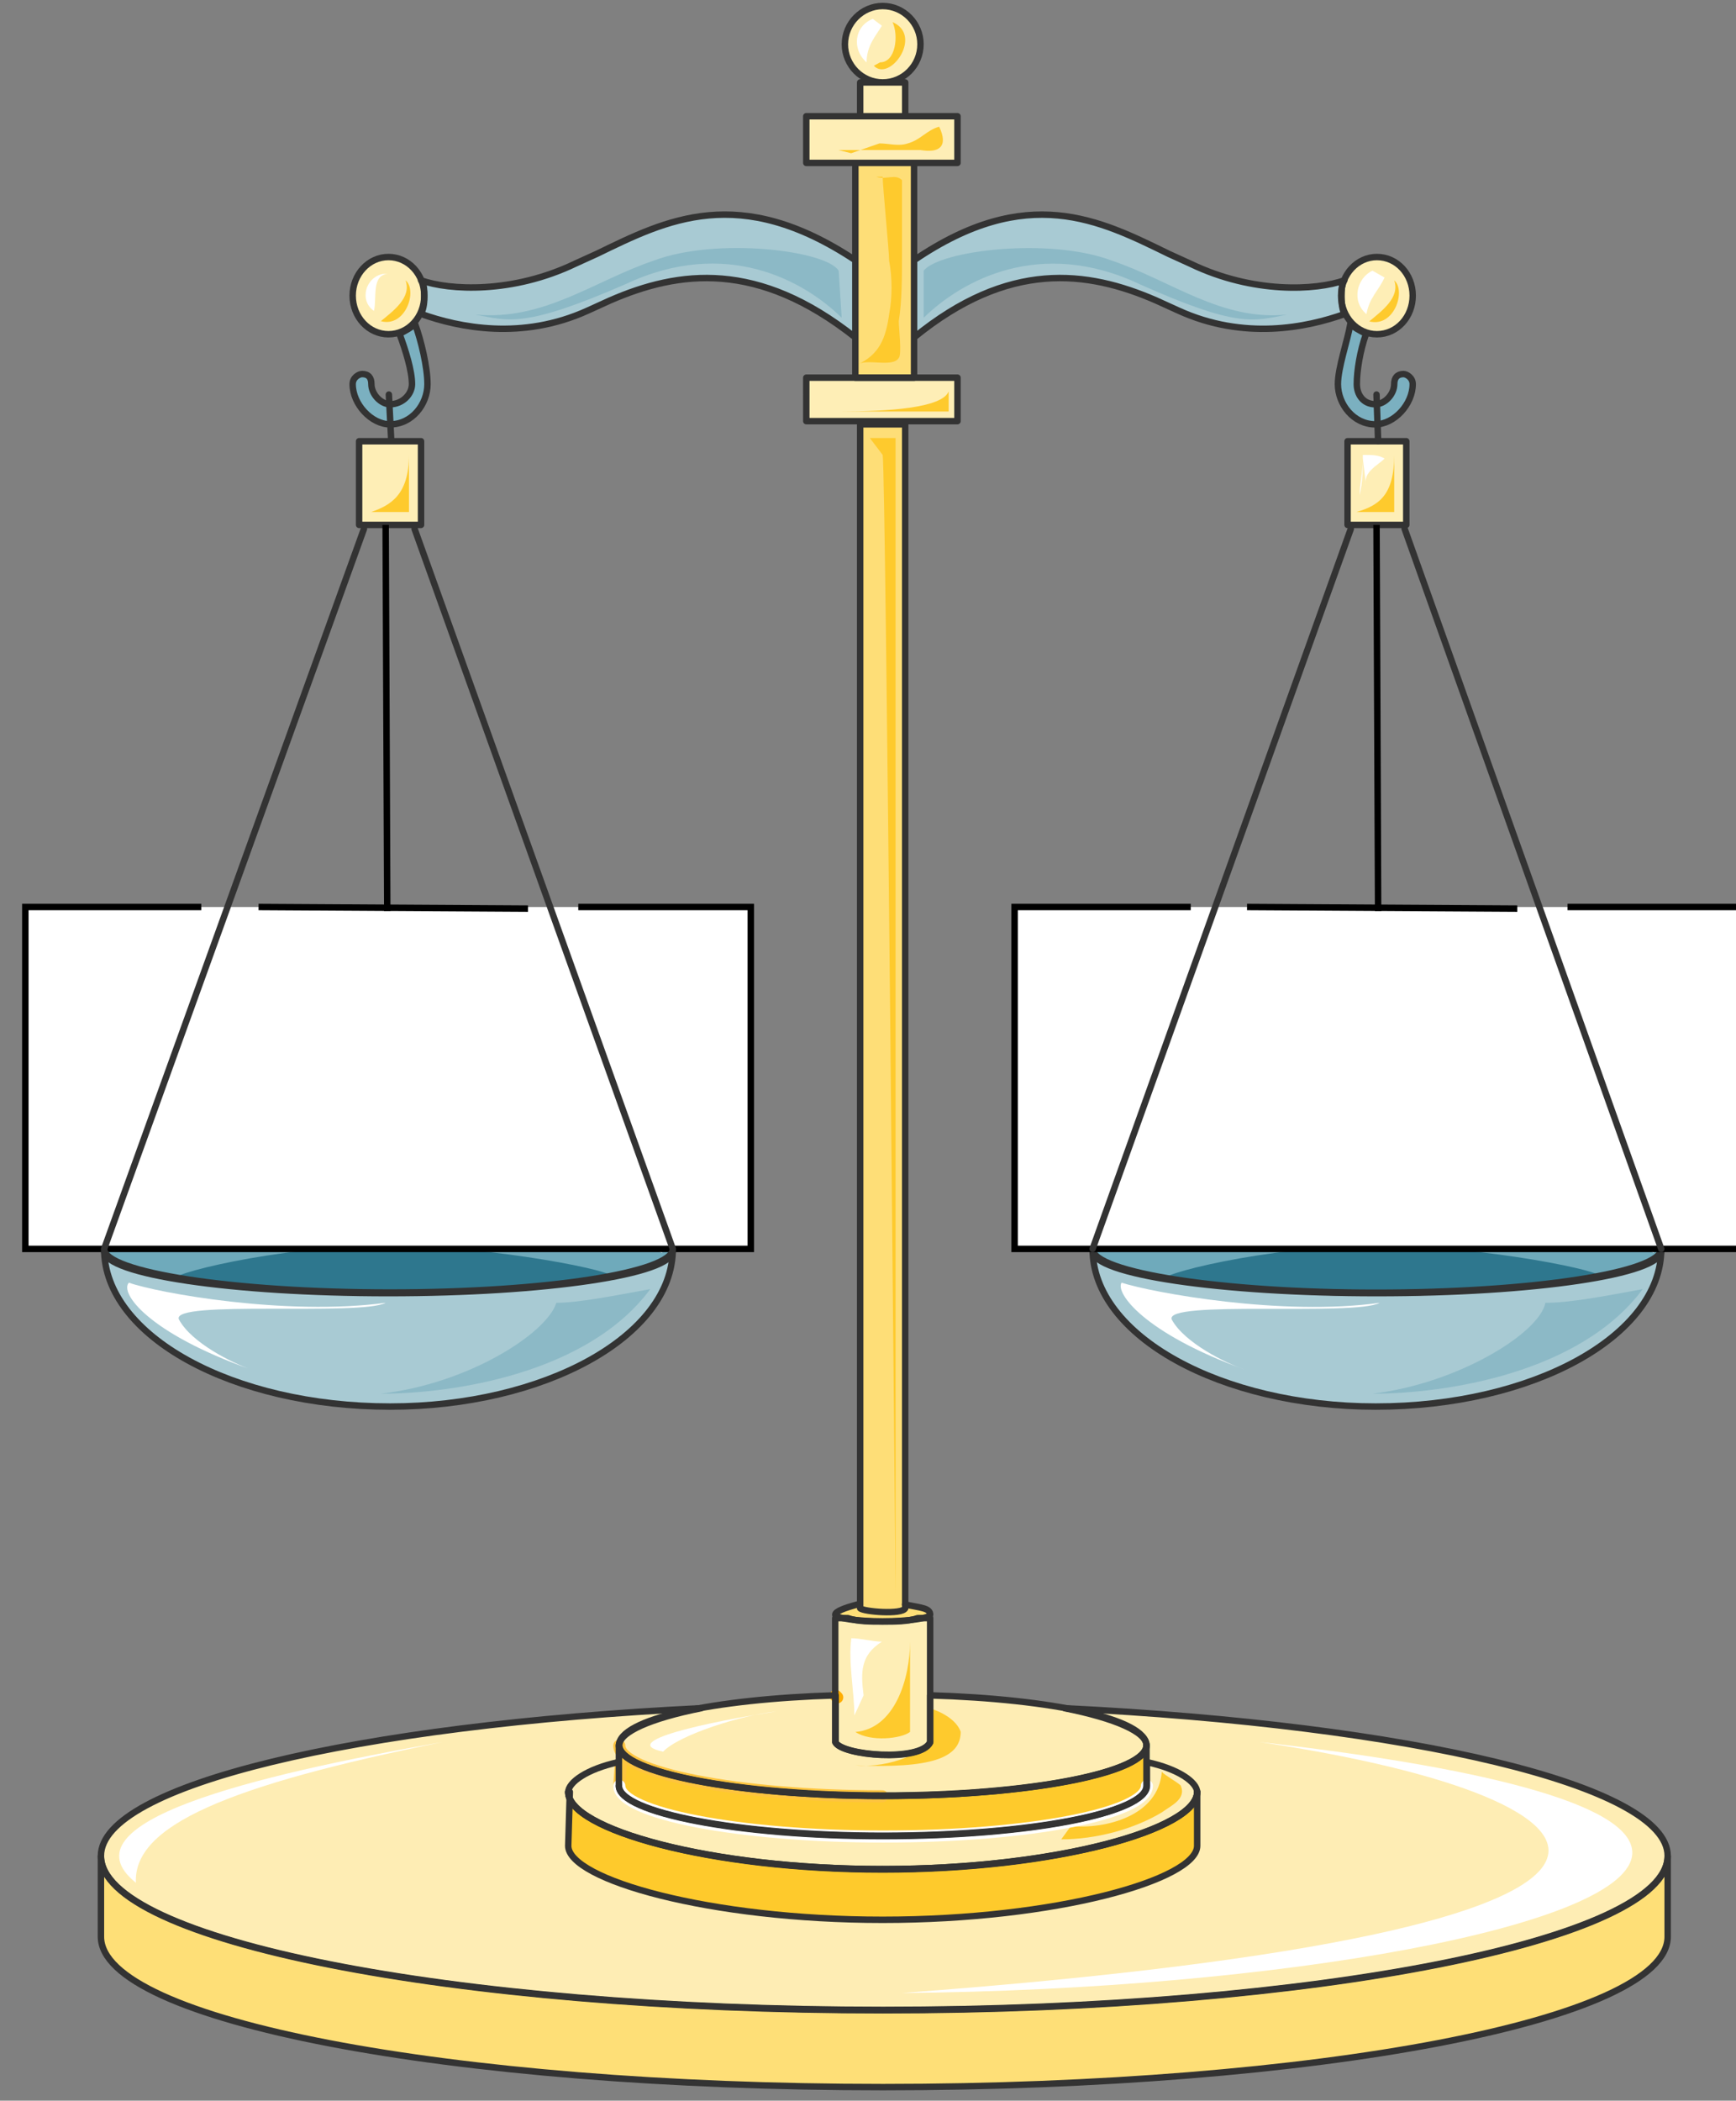 <svg xmlns="http://www.w3.org/2000/svg" version="1.0" viewBox="0 0 172.573 208.781"><rect x="0" y="0" width="172.573" height="208.781" fill="#808080" stroke="none"/><defs><clipPath clipPathUnits="userSpaceOnUse" id="a"><path d="M1.599-.4h172.376v208.914H1.599z"/></clipPath></defs><path d="M10.034 184.608c0-8.355 34.899-15.15 77.873-15.15 43.014 0 77.873 6.795 77.873 15.15 0 8.395-34.86 15.15-77.873 15.15-42.974 0-77.873-6.755-77.873-15.15z" fill="#feedb4" fill-rule="evenodd" fill-opacity="1" stroke="none"/><path clip-path="url(#a)" d="M89.666 198.08c37.417-.32 72.596-6.636 72.596-13.952 0-4.997-16.19-8.634-37.058-10.993 38.017 5.677 49.21 18.629-35.538 24.945z" fill="#fff" fill-rule="evenodd" fill-opacity="1" stroke="none"/><path d="M165.78 192.483c0 8.315-34.94 14.951-77.993 14.951-43.094 0-77.753-6.636-77.753-14.95v-7.996c0 8.315 34.659 15.31 77.753 15.31 43.054 0 77.993-6.995 77.993-15.31v7.995z" fill="#fedf77" fill-rule="evenodd" fill-opacity="1" stroke="none"/><path d="M10.354 124.325c0-2.319 12.672-4.198 28.263-4.198 15.61 0 28.262 1.88 28.262 4.198 0 2.318-12.652 4.197-28.262 4.197-15.591 0-28.263-1.879-28.263-4.197zM108.614 124.325c0-2.319 12.672-4.198 28.263-4.198 15.63 0 28.263 1.88 28.263 4.198 0 2.318-12.632 4.197-28.263 4.197-15.59 0-28.263-1.879-28.263-4.197z" fill="#6faabb" fill-rule="evenodd" fill-opacity="1" stroke="none"/><path d="M85.028 16.19v21.347h5.837V16.19h-5.837z" fill="#fede77" fill-rule="evenodd" fill-opacity="1" stroke="none"/><path d="M80.151 11.553v4.637h15.031v-4.637h-15.03zM80.151 37.537v4.318h15.031v-4.318h-15.03z" fill="#feeeb6" fill-rule="evenodd" fill-opacity="1" stroke="none"/><path d="M61.523 173.495c0-2.758 11.753-4.997 26.224-4.997 14.511 0 26.224 2.239 26.224 4.997 0 2.798-11.713 4.997-26.224 4.997-14.471 0-26.224-2.199-26.224-4.997z" fill="#feedb4" fill-rule="evenodd" fill-opacity="1" stroke="none"/><path d="M83.03 160.303c0-.46 2.118-.84 4.717-.84 2.618 0 4.717.38 4.717.84 0 .48-2.099.84-4.717.84-2.599 0-4.717-.36-4.717-.84z" fill="#fede77" fill-rule="evenodd" fill-opacity="1" stroke="none"/><path d="M119.008 183.449c0 3.358-14.032 7.355-31.261 7.355-17.19 0-31.261-3.997-31.261-7.355v-5.357c0 3.718 14.071 7.715 31.26 7.715 17.23 0 31.262-3.997 31.262-7.715v5.357z" fill="#feca2c" fill-rule="evenodd" fill-opacity="1" stroke="none"/><path d="M113.97 177.492c0 2.679-11.512 4.997-26.223 4.997-14.351 0-26.224-2.318-26.224-4.997v-4.037c0 2.678 11.873 5.037 26.224 5.037 14.71 0 26.224-2.359 26.224-5.037v4.037z" fill="#feca2c" fill-rule="evenodd" fill-opacity="1" stroke="none"/><path d="M114.01 175.134v2.358c0 2.639-11.552 4.957-26.263 4.957-14.351 0-26.224-2.318-26.224-4.957v-2.358c-3.158.68-5.037 1.999-5.037 2.998 0 3.678 14.071 7.635 31.26 7.635 17.23 0 31.262-3.957 31.262-7.635 0-1-1.839-2.319-4.997-2.998z" fill="#feeeb8" fill-rule="evenodd" fill-opacity="1" stroke="none"/><path d="M35.059 29.382c0-2.119 1.599-3.837 3.558-3.837 1.978 0 3.557 1.718 3.557 3.837 0 2.139-1.579 3.838-3.557 3.838-1.96 0-3.558-1.7-3.558-3.838z" fill="#feeeb6" fill-rule="evenodd" fill-opacity="1" stroke="none"/><path d="m59.384 25.205-2.199 1c-6.256 2.997-12.512 2.658-15.33 1.658.32.34.32 1 .32 1.68 0 .319 0 .998-.32 1.658 3.757 1.34 10.014 2.658 16.59-.34l2.198-1c6.876-2.997 14.691-3.997 24.385 3.679v-7.676c-11.573-7.675-18.768-3.997-25.644-.66z" fill="#a8cad3" fill-rule="evenodd" fill-opacity="1" stroke="none"/><path d="M83.99 4.397C83.99 2.32 85.687.6 87.746.6c2.079 0 3.758 1.719 3.758 3.797 0 2.1-1.68 3.798-3.758 3.798-2.059 0-3.758-1.699-3.758-3.798zM35.698 43.853v8.315h6.157v-8.315h-6.157z" fill="#feeeb6" fill-rule="evenodd" fill-opacity="1" stroke="none"/><path d="M41.255 32.18c-.3.34-.92.68-1.54 1 .62 1.679 1.24 3.678 1.24 4.997 0 1-.94 1.999-2.179 1.999-.919 0-1.858-1-1.858-2 0-.659-.3-.999-.92-.999-.32 0-.94.34-.94 1 0 1.999 1.86 3.997 3.718 3.997 2.18 0 3.718-1.998 3.718-3.997 0-1.66-.62-4.318-1.239-5.997z" fill="#7bb0c0" fill-rule="evenodd" fill-opacity="1" stroke="none"/><path d="M133.32 29.382c0-2.119 1.598-3.837 3.557-3.837 1.999 0 3.558 1.718 3.558 3.837s-1.56 3.838-3.558 3.838c-1.959 0-3.558-1.72-3.558-3.838z" fill="#feeeb6" fill-rule="evenodd" fill-opacity="1" stroke="none"/><path d="m116.17 25.225 2.198 1c6.236 2.997 12.473 2.638 15.271 1.638-.28.36-.28 1-.28 1.68 0 .319 0 .998.28 1.678-3.718 1.32-9.954 2.638-16.51-.36l-2.199-1c-6.875-2.997-14.67-3.997-24.065 3.679v-7.676c11.273-7.675 18.429-3.997 25.305-.64z" fill="#a8cad3" fill-rule="evenodd" fill-opacity="1" stroke="none"/><path d="M133.959 43.853v8.315h5.836v-8.315h-5.836z" fill="#feeeb6" fill-rule="evenodd" fill-opacity="1" stroke="none"/><path d="M134.239 32.18c.32.36.96.68 1.559 1-.6 1.679-.92 3.678-.92 4.997 0 1 .6 1.999 1.84 1.999.959 0 1.878-1 1.878-2 0-.639.32-.999.92-.999.32 0 .919.36.919 1 0 1.999-1.839 3.997-3.718 3.997-2.159 0-3.718-1.998-3.718-3.997 0-1.64.96-4.318 1.24-5.997z" fill="#7bb0c0" fill-rule="evenodd" fill-opacity="1" stroke="none"/><path d="M87.747 161.162c-1.24 0-2.499 0-3.458-.34h-1.26v12.333c.64 1.32 8.496 1.979 9.435 0v-12.332h-1.24c-.959.34-2.218.34-3.477.34z" fill="#feeeb6" fill-rule="evenodd" fill-opacity="1" stroke="none"/><path d="M89.985 159.843V42.174h-4.477v117.67c.32.339 4.158.659 4.477 0z" fill="#fede77" fill-rule="evenodd" fill-opacity="1" stroke="none"/><path d="M86.867 6.536c1.56 1.659 4.957-2.998 1.86-4.337.619 1.339.319 3.997-1.24 3.997zM83.35 14.911h8.155c1.858.32 2.798-.34 1.858-2.319-1.239.34-1.858 1.32-3.118 1.66-.94.32-1.879 0-2.818 0-.94.32-1.879.659-2.818.979zM87.107 17.57c.96.34 1.919-.34 2.559.34v7.335c0 2.338 0 4.677-.32 6.676 0 .66.32 3.338 0 3.657-.64 1-3.198 0-4.158.68 2.239-1 2.879-2.678 3.198-5.017.32-1.659.32-3.658 0-5.337 0-1-.64-7.335-.64-8.335z" fill="#feca2d" fill-rule="evenodd" fill-opacity="1" stroke="none"/><path d="M91.824 26.904v4.677c3.758-3.678 11.553-8.035 21.507-3.318 9.674 4.317 11.234 3.678 14.631 2.998-6.516.68-11.513-3.358-17.429-5.357-6.236-2.358-17.15-1-18.709 1z" fill="#8cb9c6" fill-rule="evenodd" fill-opacity="1" stroke="none"/><path d="M138.596 27.863c1.2 1.04 0 4.717-2.478 4.078 1.239-1.04 3.078-2.359 2.478-4.078zM138.596 45.213v5.676h-3.758c2.199-.64 3.758-1.639 3.758-5.676z" fill="#feca2d" fill-rule="evenodd" fill-opacity="1" stroke="none"/><path d="m83.37 26.904.3 4.677c-3.738-3.678-11.514-8.035-21.488-3.338-9.974 4.337-11.533 3.678-14.97 3.018 6.855.66 11.852-3.358 17.769-5.357 6.236-2.358 17.15-1.02 18.388 1z" fill="#8cb9c6" fill-rule="evenodd" fill-opacity="1" stroke="none"/><path d="M40.316 27.863c1.219 1.02 0 4.717-2.459 4.058 1.24-1.02 3.078-2.359 2.459-4.058zM40.655 45.213v5.676h-3.757c1.878-.66 3.757-1.659 3.757-5.676zM94.303 38.896v2H83.669c4.398 0 10.014-.32 10.634-2zM86.468 43.534h2.558v114.97s-.96-111.293-1.28-113.291zM85.028 172.136c1.52 1 4.538.68 5.437 0v-8.995c0 3.678-1.499 8.675-5.437 8.995z" fill="#feca2d" fill-rule="evenodd" fill-opacity="1" stroke="none"/><path d="M95.502 172.116c-.6-1.66-3.078-2.339-3.078-2.339s.32 1 0 2.678c0 1.66-3.998 3.318-7.396 2.999 7.396.32 10.474-.68 10.474-3.338zM106.455 181.49c3.438.32 8.715-1 9.035-5.397.32.36 1.56 1.04 1.879 1.36.6 1.359-.96 1.998-1.879 2.678-2.798 1.679-6.556 2.678-9.994 2.678z" fill="#feca2d" fill-rule="evenodd" fill-opacity="1" stroke="none"/><path d="M44.013 173.135c-18.988 3.338-37.977 7.995-30.501 13.992-.3-5.657 9.034-9.655 30.501-13.992zM77.193 170.097c-6.576 1-15.99 2.998-11.273 3.997 1.56-1.659 7.835-3.657 11.273-3.997zM84.929 170.497c0-2.319-.62-5.337-.3-7.676.92 0 2.138.34 3.038.34-2.119 1.34-2.119 2.998-1.819 5.337zM38.077 27.224c-1.779.34-2.379 2.678-.9 3.677.3-1.319-.28-3.677 1.48-3.677zM136.437 26.904c-1.519.68-2.158 2.998-.6 4.317.28-1.639 1.2-2.319 1.8-3.638zM86.767 1.879c-1.818.68-2.138 2.998-.62 4.317 0-1.659.92-2.638 1.52-3.638zM135.478 45.572c0 1.32-.32 2.639-.32 3.638.32-1.319.32-2.638.32-3.997.92 0 1.559 0 2.159.36-.6.639-2.16 1.319-1.84 2.638z" fill="#fff" fill-rule="evenodd" fill-opacity="1" stroke="none"/><path d="M87.707 178.532c-14.311 0-26.144-2.339-26.144-5.037" fill="none" stroke="#fec43e" stroke-width="1.199px" stroke-linecap="round" stroke-linejoin="round" stroke-miterlimit="4" stroke-dasharray="none" stroke-opacity="1"/><path d="M85.508 8.195v3.358h4.477V8.195h-4.477z" fill="#feeeb6" fill-rule="evenodd" fill-opacity="1" stroke="none"/><path d="m83.07 168.538.16.16" fill="none" stroke="#ffad00" stroke-width="1.199px" stroke-linecap="round" stroke-linejoin="round" stroke-miterlimit="4" stroke-dasharray="none" stroke-opacity="1"/><path d="m61.563 177.492.16-2.318" fill="none" stroke="#fec43e" stroke-width="1.199px" stroke-linecap="round" stroke-linejoin="round" stroke-miterlimit="4" stroke-dasharray="none" stroke-opacity="1"/><path d="M114.01 177.492c0 2.719-11.512 5.037-26.223 5.037-14.352 0-26.224-2.318-26.224-5.037" fill="none" stroke="#fff" stroke-width="1.199px" stroke-linecap="round" stroke-linejoin="round" stroke-miterlimit="4" stroke-dasharray="none" stroke-opacity="1"/><path d="M165.14 124.125c0 8.675-12.792 15.67-28.383 15.67-15.31 0-28.143-6.995-28.143-15.67 0 2.358 12.832 4.357 28.143 4.357 15.59 0 28.383-1.999 28.383-4.357z" fill="#a8cad3" fill-rule="evenodd" fill-opacity="1" stroke="none"/><path d="M136.437 138.516c7.196 0 20.628-1.999 26.864-10.394-3.718.68-7.156 1.36-9.674 1.36-.6 3.038-8.755 8.035-17.19 9.034z" fill="#8cb9c6" fill-rule="evenodd" fill-opacity="1" stroke="none"/><path d="M10.354 124.125c0 8.675 12.812 15.67 28.422 15.67 15.311 0 28.103-6.995 28.103-15.67 0 2.338-12.492 4.337-28.103 4.337-15.61 0-28.422-1.999-28.422-4.337z" fill="#a8cad3" fill-rule="evenodd" fill-opacity="1" stroke="none"/><path d="M37.857 138.516c7.176 0 20.568-1.999 26.784-10.394-3.738.68-7.156 1.36-9.335 1.36-.939 3.018-8.714 8.035-17.449 9.034z" fill="#8cb9c6" fill-rule="evenodd" fill-opacity="1" stroke="none"/><path d="M123.725 136.118c-1.879-.64-5.956-2.639-7.236-4.957-.919-2 18.19-.32 20.668-1.68-9.674 1.36-22.546-.999-25.665-1.998-.64 1 2.2 4.997 12.233 8.635zM24.965 136.118c-1.879-.66-5.917-2.639-7.176-4.977-.92-1.98 18.07-.32 20.548-1.66-9.954 1.34-22.726-.999-25.525-1.998-.94 1 1.88 4.997 12.153 8.635zM55.526 121.806c3.138 0 9.694 1.36 10.314 2.719-1.559-.68-7.495-2.04-10.314-2.719zM154.426 121.806c2.839 0 9.715 1.36 9.994 2.719-1.239-.68-7.475-2.04-9.994-2.719z" fill="#fff" fill-rule="evenodd" fill-opacity="1" stroke="none"/><path d="M115.85 127.203c5.317.68 12.792 1.32 20.907 1.32 9.035 0 17.15-.64 22.107-1.68 1.239-.32-10.914-3.038-22.107-3.038-10.913 0-22.466 3.038-20.907 3.398zM17.45 127.183c5.316.68 12.812 1.34 20.947 1.34 9.074 0 17.21-.66 22.206-1.68 1.24-.34-11.253-3.038-22.206-3.038-10.954 0-22.527 3.038-20.948 3.378z" fill="#2e778e" fill-rule="evenodd" fill-opacity="1" stroke="none"/><path d="M10.354 124.325c0-2.319 12.672-4.198 28.263-4.198 15.61 0 28.262 1.88 28.262 4.198 0 2.318-12.652 4.197-28.262 4.197-15.591 0-28.263-1.879-28.263-4.197M80.151 11.553h15.031v4.637h-15.03zM83.99 4.397C83.99 2.32 85.687.6 87.746.6c2.079 0 3.758 1.719 3.758 3.797 0 2.1-1.68 3.798-3.758 3.798-2.059 0-3.758-1.699-3.758-3.798M85.028 16.19h5.837v21.347h-5.837zM85.508 8.195h4.477v3.358h-4.477zM59.384 25.205l-2.199 1c-6.256 2.997-12.512 2.658-15.33 1.658.32.34.32 1 .32 1.68 0 .319 0 .998-.32 1.658 3.757 1.34 10.014 2.658 16.59-.34l2.198-1c6.876-2.997 14.691-3.997 24.385 3.679v-7.676c-11.573-7.675-18.768-3.997-25.644-.66M116.17 25.225l2.198 1c6.236 2.997 12.473 2.638 15.271 1.638-.28.36-.28 1-.28 1.68 0 .319 0 .998.28 1.678-3.718 1.32-9.954 2.638-16.51-.36l-2.199-1c-6.875-2.997-14.67-3.997-24.065 3.679v-7.676c11.273-7.675 18.429-3.997 25.305-.64" fill="none" stroke="#333" stroke-width=".64px" stroke-linecap="round" stroke-linejoin="round" stroke-miterlimit="4" stroke-dasharray="none" stroke-opacity="1"/><path d="M80.151 37.537h15.031v4.318h-15.03zM35.059 29.382c0-2.119 1.599-3.837 3.558-3.837 1.978 0 3.557 1.718 3.557 3.837 0 2.139-1.579 3.838-3.557 3.838-1.96 0-3.558-1.7-3.558-3.838M133.32 29.382c0-2.119 1.598-3.837 3.557-3.837 1.999 0 3.558 1.718 3.558 3.837s-1.56 3.838-3.558 3.838c-1.959 0-3.558-1.72-3.558-3.838M38.657 39.216l.24 4.637M133.959 43.853h5.836v8.315h-5.836zM35.698 43.853h6.157v8.315h-6.157z" fill="none" stroke="#333" stroke-width=".64px" stroke-linecap="round" stroke-linejoin="round" stroke-miterlimit="4" stroke-dasharray="none" stroke-opacity="1"/><path d="M57.485 90.145h17.15v33.98H2.518v-33.98h54.967z" fill="#fff" fill-rule="evenodd" fill-opacity="1" stroke="none"/><path clip-path="url(#a)" d="M57.485 90.145h17.15v33.98H2.518v-33.98h17.49" fill="none" stroke="#000" stroke-width=".64px" stroke-linecap="butt" stroke-linejoin="miter" stroke-miterlimit="8" stroke-dasharray="none" stroke-opacity="1"/><path d="m25.704 90.145 26.784.16" fill="none" stroke="#000" stroke-width=".64px" stroke-linecap="butt" stroke-linejoin="miter" stroke-miterlimit="8" stroke-dasharray="none" stroke-opacity="1"/><path d="M66.88 124.125 41.214 52.568M108.614 124.325c0-2.319 12.672-4.198 28.263-4.198 15.63 0 28.263 1.88 28.263 4.198 0 2.318-12.632 4.197-28.263 4.197-15.59 0-28.263-1.879-28.263-4.197M10.354 124.125c0 8.675 12.812 15.67 28.422 15.67 15.311 0 28.103-6.995 28.103-15.67 0 0 0 0 0 0 0 2.338-12.492 4.337-28.103 4.337-15.61 0-28.422-1.999-28.422-4.337M10.354 124.125l25.824-71.557M136.837 39.216l.16 4.637M89.965 159.463c1.56.34 2.499.34 2.499 1.02 0 .34-2.199.66-4.717.66-2.499 0-4.717-.32-4.717-.66s.96-.68 2.218-1.02" fill="none" stroke="#333" stroke-width=".64px" stroke-linecap="round" stroke-linejoin="round" stroke-miterlimit="10" stroke-dasharray="none" stroke-opacity="1"/><path d="M87.747 161.162c-1.24 0-2.499 0-3.458-.34h-1.26v12.333c.64 1.32 8.496 1.979 9.435 0v-12.332h-1.24c-.959.34-2.218.34-3.477.34M89.985 159.843V42.174h-4.477v117.67c.32.339 4.158.659 4.477 0M61.483 175.134c-3.118.68-4.997 1.999-4.997 2.998 0 3.658 14.031 7.635 31.18 7.635" fill="none" stroke="#333" stroke-width=".64px" stroke-linecap="round" stroke-linejoin="round" stroke-miterlimit="10" stroke-dasharray="none" stroke-opacity="1"/><path d="M56.486 178.092c0 3.718 14.071 7.715 31.26 7.715 17.23 0 31.262-3.997 31.262-7.715v5.357c0 3.358-14.032 7.355-31.261 7.355-17.19 0-31.261-3.997-31.261-7.355M56.486 183.449l.16-5.357" fill="none" stroke="#333" stroke-width=".64px" stroke-linecap="round" stroke-linejoin="round" stroke-miterlimit="10" stroke-dasharray="none" stroke-opacity="1"/><path d="M87.787 185.767c17.19 0 31.22-3.957 31.22-7.635 0-1-1.838-2.319-4.996-2.998v2.358c0 2.639-11.553 4.957-26.224 4.957-14.391 0-26.264-2.318-26.264-4.957" fill="none" stroke="#333" stroke-width=".64px" stroke-linecap="round" stroke-linejoin="round" stroke-miterlimit="10" stroke-dasharray="none" stroke-opacity="1"/><path d="M56.486 178.092c0 3.678 14.071 7.675 31.26 7.675 17.23 0 31.262-3.997 31.262-7.675" fill="none" stroke="#333" stroke-width=".64px" stroke-linecap="round" stroke-linejoin="round" stroke-miterlimit="10" stroke-dasharray="none" stroke-opacity="1"/><path d="M113.97 177.492c0 2.679-11.512 4.997-26.223 4.997-14.351 0-26.224-2.318-26.224-4.997v-4.037c0 2.678 11.873 5.037 26.224 5.037 14.71 0 26.224-2.359 26.224-5.037v4.037zM165.78 192.483c0 8.315-34.94 14.951-77.993 14.951-43.094 0-77.753-6.636-77.753-14.95v-7.996c0 8.315 34.659 15.31 77.753 15.31 43.054 0 77.993-6.995 77.993-15.31v7.995z" fill="none" stroke="#333" stroke-width=".64px" stroke-linecap="round" stroke-linejoin="round" stroke-miterlimit="10" stroke-dasharray="none" stroke-opacity="1"/><path d="M92.464 168.498v4.677c-.96 1.999-8.755 1.32-9.394 0v-4.677c-12.153.36-21.547 2.358-21.547 4.997 0 2.678 11.873 4.997 26.224 4.997 14.71 0 26.224-2.319 26.224-4.997 0-2.639-9.354-4.637-21.507-4.997" fill="none" stroke="#333" stroke-width=".64px" stroke-linecap="round" stroke-linejoin="round" stroke-miterlimit="10" stroke-dasharray="none" stroke-opacity="1"/><path d="M105.856 169.777c4.997 1 8.115 2.359 8.115 3.678 0 2.678-11.513 4.997-26.184 4.997-14.391 0-26.224-2.319-26.224-4.997 0-1.32 3.118-2.679 8.115-3.678-34.34 1.68-59.644 7.675-59.644 14.671 0 8.315 34.659 15.31 77.753 15.31 43.054 0 77.993-6.995 77.993-15.31 0-6.996-25.585-12.992-59.924-14.67M165.14 124.125c0 8.675-12.792 15.67-28.383 15.67-15.31 0-28.143-6.995-28.143-15.67 0 0 0 0 0 0 0 2.358 12.832 4.357 28.143 4.357 15.59 0 28.383-1.999 28.383-4.357M41.255 32.18c-.3.34-.92.68-1.54 1 .62 1.679 1.24 3.678 1.24 4.997 0 1-.94 1.999-2.179 1.999-.919 0-1.858-1-1.858-2 0-.659-.3-.999-.92-.999-.32 0-.94.34-.94 1 0 1.999 1.86 3.997 3.718 3.997 2.18 0 3.718-1.998 3.718-3.997 0-1.66-.62-4.318-1.239-5.997M134.239 32.18c.32.36.96.68 1.559 1-.6 1.679-.92 3.678-.92 4.997 0 1 .6 1.999 1.84 1.999.959 0 1.878-1 1.878-2 0-.639.32-.999.92-.999.32 0 .919.36.919 1 0 1.999-1.839 3.997-3.718 3.997-2.159 0-3.718-1.998-3.718-3.997 0-1.64.96-4.318 1.24-5.997" fill="none" stroke="#333" stroke-width=".64px" stroke-linecap="round" stroke-linejoin="round" stroke-miterlimit="10" stroke-dasharray="none" stroke-opacity="1"/><path d="m38.337 52.168.16 38.377" fill="none" stroke="#000" stroke-width=".64px" stroke-linecap="butt" stroke-linejoin="miter" stroke-miterlimit="8" stroke-dasharray="none" stroke-opacity="1"/><path d="M155.826 90.145h17.15v33.98h-72.117v-33.98h54.967z" fill="#fff" fill-rule="evenodd" fill-opacity="1" stroke="none"/><path clip-path="url(#a)" d="M155.826 90.145h17.15v33.98h-72.117v-33.98h17.51" fill="none" stroke="#000" stroke-width=".64px" stroke-linecap="butt" stroke-linejoin="miter" stroke-miterlimit="8" stroke-dasharray="none" stroke-opacity="1"/><path d="m123.965 90.145 26.864.16" fill="none" stroke="#000" stroke-width=".64px" stroke-linecap="butt" stroke-linejoin="miter" stroke-miterlimit="8" stroke-dasharray="none" stroke-opacity="1"/><path d="m165.14 124.125-25.505-71.557M108.614 124.125l25.665-71.557" fill="none" stroke="#333" stroke-width=".64px" stroke-linecap="round" stroke-linejoin="round" stroke-miterlimit="10" stroke-dasharray="none" stroke-opacity="1"/><path d="m136.837 52.168.16 38.377" fill="none" stroke="#000" stroke-width=".64px" stroke-linecap="butt" stroke-linejoin="miter" stroke-miterlimit="8" stroke-dasharray="none" stroke-opacity="1"/></svg>